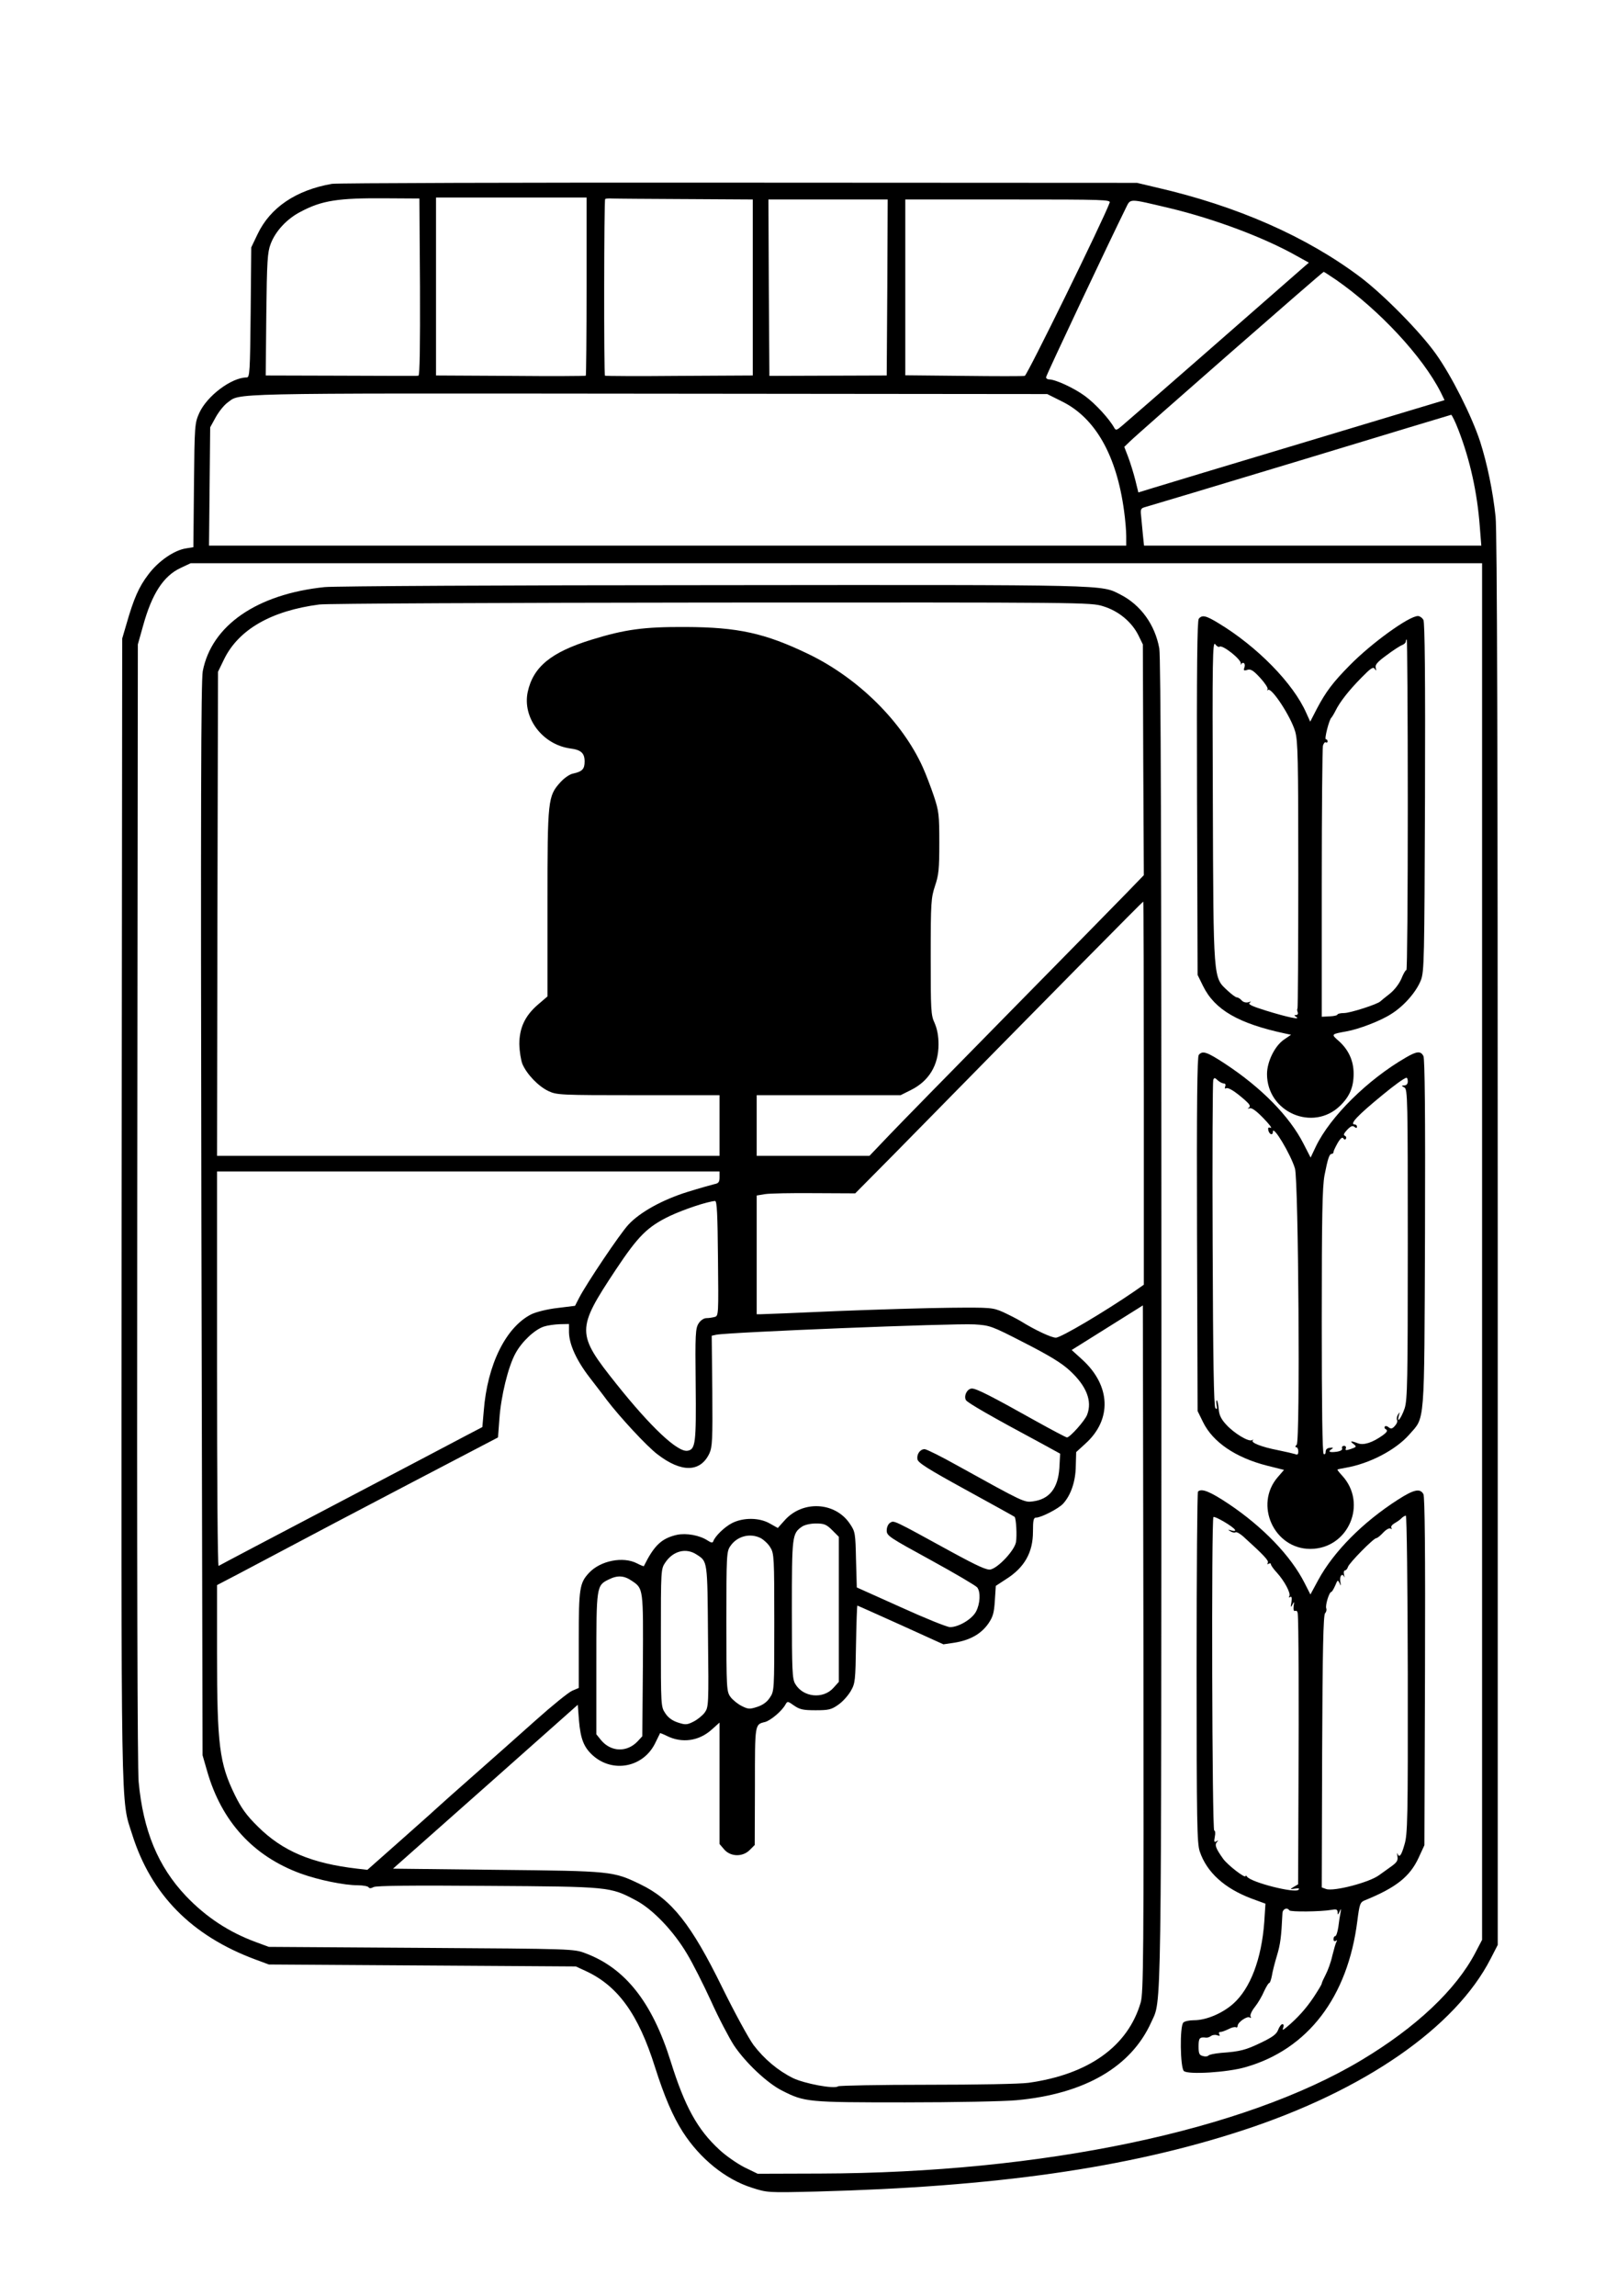 <?xml version="1.0" standalone="no"?>
<!DOCTYPE svg PUBLIC "-//W3C//DTD SVG 20010904//EN"
 "http://www.w3.org/TR/2001/REC-SVG-20010904/DTD/svg10.dtd">
<svg version="1.0" xmlns="http://www.w3.org/2000/svg"
 width="827pt" height="1174pt" viewBox="0 0 827 1174"
 preserveAspectRatio="xMidYMid meet">
<g transform="translate(0,1174) scale(0.1,-0.1)"
fill="#000000" stroke="none">
<path d="M1698 10800 c-184 -32 -316 -121 -381 -258 l-32 -67 -3 -332 c-3
-305 -5 -333 -20 -333 -78 0 -203 -94 -243 -182 -23 -52 -24 -61 -27 -369 l-3
-317 -37 -6 c-61 -9 -142 -65 -193 -133 -49 -64 -75 -124 -112 -253 l-22 -75
-3 -2918 c-2 -3181 -5 -3010 54 -3197 97 -308 304 -518 629 -639 l70 -26 785
-5 785 -5 50 -23 c165 -76 270 -221 355 -492 48 -151 91 -251 142 -331 88
-137 218 -242 352 -285 81 -26 81 -26 331 -20 916 24 1590 120 2178 312 625
204 1091 527 1271 879 l36 70 0 3603 c0 2465 -3 3633 -11 3700 -14 132 -43
271 -79 384 -43 131 -146 336 -226 448 -81 114 -267 302 -384 391 -277 209
-633 366 -1048 461 l-97 23 -2035 1 c-1119 1 -2056 -2 -2082 -6z m450 -527 c1
-300 -1 -453 -8 -454 -5 -1 -19 -1 -30 -1 -11 0 -185 0 -386 1 l-365 1 3 313
c3 269 6 318 22 359 24 65 83 129 153 165 109 58 191 71 438 69 l170 -1 3
-452z m852 4 c0 -250 -2 -456 -4 -458 -2 -2 -176 -3 -385 -1 l-381 2 0 455 0
455 385 0 385 0 0 -453z m505 445 l345 -2 0 -450 0 -450 -376 -2 c-207 -2
-378 -1 -380 1 -6 6 -5 897 1 903 3 3 19 4 35 3 17 -1 185 -2 375 -3z m1033
-452 l-3 -450 -300 -1 -300 -1 -3 451 -2 451 305 0 305 0 -2 -450z m1137 433
c-34 -92 -422 -883 -434 -885 -8 -2 -149 -2 -313 0 l-298 3 0 449 0 450 526 0
c497 0 526 -1 519 -17z m310 -28 c224 -54 477 -148 644 -242 l65 -36 -30 -26
c-158 -139 -897 -785 -923 -806 -29 -25 -34 -27 -42 -13 -26 47 -97 124 -150
163 -56 41 -151 85 -184 85 -8 0 -15 5 -15 11 0 10 333 714 406 861 28 55 8
55 229 3z m850 -367 c218 -152 440 -390 533 -573 l20 -41 -708 -213 c-389
-117 -742 -223 -783 -236 l-75 -23 -16 65 c-9 35 -25 87 -36 116 l-20 52 28
27 c40 40 986 868 992 868 2 0 31 -19 65 -42z m-1403 -621 c170 -84 279 -276
317 -560 6 -43 11 -101 11 -128 l0 -49 -2346 0 -2345 0 3 303 3 302 28 51 c16
29 42 61 59 74 70 51 -47 49 2149 47 l2045 -2 76 -38z m2028 -148 c59 -153 95
-318 108 -488 l8 -101 -863 0 -862 0 -6 58 c-3 31 -7 74 -9 95 -4 31 -1 38 17
43 12 3 369 110 792 238 424 129 773 234 777 235 3 0 21 -35 38 -80z m120
-4198 l0 -3520 -34 -65 c-99 -190 -304 -383 -583 -550 -602 -361 -1634 -577
-2768 -580 l-320 -1 -68 33 c-37 19 -95 59 -128 90 -112 103 -177 221 -249
452 -94 301 -232 476 -435 552 -60 23 -61 23 -840 28 l-780 5 -65 24 c-139 51
-256 128 -359 236 -143 151 -219 335 -242 585 -6 76 -9 1079 -7 2965 l3 2850
27 96 c45 163 104 254 192 295 l51 24 3303 0 3302 0 0 -3519z"/>
<path d="M1660 8738 c-346 -36 -578 -196 -623 -430 -9 -49 -11 -692 -7 -2803
l6 -2740 23 -80 c74 -259 236 -436 479 -525 91 -33 222 -60 293 -60 26 0 51
-5 54 -10 4 -7 13 -6 26 1 14 7 193 9 582 6 626 -4 627 -4 759 -74 86 -45 193
-157 262 -274 28 -46 83 -155 123 -242 39 -87 93 -189 117 -226 59 -88 170
-193 246 -231 116 -59 131 -60 630 -60 250 0 506 5 569 11 348 32 586 170 689
399 54 121 51 -61 52 3585 0 2413 -3 3398 -11 3440 -22 121 -95 222 -199 275
-101 51 -33 50 -2080 48 -1048 0 -1943 -5 -1990 -10z m3982 -98 c79 -24 146
-80 180 -148 l23 -47 2 -590 3 -590 -87 -90 c-48 -49 -317 -324 -599 -610
-281 -286 -558 -568 -614 -627 l-103 -108 -288 0 -289 0 0 155 0 155 368 0
368 0 52 26 c93 46 142 127 142 234 0 43 -7 79 -20 109 -19 40 -20 65 -20 340
0 279 2 300 22 361 19 56 22 86 22 220 0 143 -2 162 -28 240 -16 47 -41 113
-57 148 -105 232 -329 454 -583 577 -224 108 -362 138 -631 139 -212 1 -308
-12 -480 -65 -207 -64 -298 -139 -326 -267 -28 -132 75 -269 217 -289 56 -7
74 -24 74 -67 0 -38 -12 -51 -57 -61 -19 -3 -47 -23 -67 -45 -64 -71 -66 -88
-66 -619 l0 -476 -49 -42 c-66 -57 -95 -119 -95 -203 1 -36 8 -81 16 -101 23
-53 82 -114 133 -138 43 -20 59 -21 460 -21 l415 0 0 -155 0 -155 -1285 0
-1285 0 2 1238 3 1237 32 66 c75 151 241 246 486 278 34 5 936 9 2003 10 1914
1 1943 1 2006 -19z m208 -2490 l0 -979 -47 -33 c-153 -105 -377 -238 -403
-238 -23 0 -108 40 -177 83 -21 13 -63 34 -93 48 -53 23 -62 24 -270 22 -118
-1 -379 -9 -580 -17 -201 -9 -375 -16 -387 -16 l-23 0 0 304 0 303 42 7 c24 4
137 6 252 5 l210 -1 201 203 c812 827 1269 1289 1272 1289 2 0 3 -441 3 -980z
m-2170 -430 c0 -24 -5 -31 -27 -35 -16 -4 -77 -21 -138 -40 -128 -40 -243
-104 -301 -167 -44 -47 -216 -304 -252 -374 l-21 -41 -89 -11 c-53 -6 -108
-20 -134 -32 -131 -66 -226 -258 -244 -496 l-7 -81 -86 -45 c-47 -25 -349
-184 -671 -353 -322 -169 -588 -309 -592 -312 -5 -2 -8 451 -8 1006 l0 1011
1285 0 1285 0 0 -30z m-8 -414 c3 -288 3 -295 -17 -300 -11 -3 -30 -6 -42 -6
-13 0 -30 -11 -40 -27 -16 -25 -18 -53 -15 -313 3 -299 -1 -331 -41 -338 -50
-10 -188 120 -365 342 -205 257 -205 278 -3 583 115 173 162 220 276 275 72
34 192 74 232 77 10 1 13 -69 15 -293z m2162 -3805 c-65 -224 -266 -368 -574
-411 -44 -6 -260 -10 -519 -10 -244 0 -449 -4 -455 -8 -19 -15 -172 14 -230
42 -77 38 -147 97 -202 169 -25 34 -97 166 -159 292 -159 325 -260 453 -420
530 -139 67 -144 68 -732 74 l-533 6 473 419 472 419 6 -79 c8 -96 25 -139 72
-181 102 -90 256 -60 317 62 14 28 25 51 26 53 0 1 16 -5 34 -14 78 -39 165
-27 231 33 l39 35 0 -310 0 -311 24 -28 c33 -38 95 -39 131 -2 l25 25 1 301
c0 322 -1 315 52 328 29 8 86 56 104 89 10 18 12 18 44 -5 29 -20 46 -24 110
-24 66 0 81 3 116 28 22 15 50 46 64 70 23 40 24 52 27 240 2 108 5 197 7 197
2 0 102 -45 222 -99 l218 -99 60 9 c77 13 132 44 169 96 24 35 30 54 34 118
l5 76 52 34 c95 60 138 137 138 243 0 59 3 72 16 72 26 0 115 46 138 71 40 44
64 114 65 192 l2 72 47 43 c137 123 130 297 -16 430 l-54 49 182 114 182 114
3 -1755 c2 -1580 0 -1760 -14 -1809z m-2924 3427 c1 -62 38 -144 106 -232 32
-42 72 -93 87 -114 68 -89 205 -237 259 -278 123 -95 220 -93 266 4 15 33 17
69 15 319 l-3 283 23 5 c62 13 1206 59 1320 53 80 -5 87 -7 256 -94 127 -65
190 -103 232 -142 86 -79 116 -156 89 -226 -11 -30 -88 -116 -103 -116 -5 0
-75 37 -156 82 -232 130 -307 168 -330 168 -24 0 -43 -37 -31 -59 7 -13 124
-81 389 -223 l93 -51 -4 -74 c-7 -103 -51 -159 -135 -170 -45 -6 -47 -5 -388
184 -82 46 -157 83 -166 83 -23 0 -41 -25 -37 -51 2 -18 53 -50 248 -157 135
-74 247 -136 249 -138 8 -8 13 -96 7 -130 -8 -42 -89 -129 -129 -139 -19 -5
-65 16 -203 91 -299 164 -291 160 -311 148 -11 -7 -18 -23 -18 -40 0 -27 13
-35 225 -151 124 -68 231 -131 238 -140 18 -24 15 -83 -6 -123 -20 -39 -89
-80 -133 -80 -15 0 -129 46 -252 102 l-225 101 -4 142 c-3 135 -4 143 -31 183
-75 113 -243 122 -335 17 l-34 -38 -41 23 c-54 31 -136 31 -193 2 -39 -20 -87
-67 -96 -93 -3 -9 -11 -8 -29 4 -41 27 -109 39 -157 29 -79 -18 -117 -55 -169
-160 0 -2 -16 4 -35 14 -71 37 -187 14 -245 -48 -49 -52 -53 -80 -53 -343 l0
-246 -33 -14 c-19 -8 -103 -76 -188 -152 -85 -76 -228 -203 -319 -283 -91 -80
-167 -148 -170 -151 -3 -3 -87 -79 -188 -168 l-183 -162 -52 6 c-234 27 -382
90 -508 215 -59 58 -85 95 -117 160 -80 163 -92 255 -92 730 l0 345 113 59
c61 32 177 94 257 136 80 43 352 186 606 319 l461 241 7 94 c8 116 45 269 83
337 32 59 98 121 145 136 18 6 54 11 81 12 l47 1 0 -42z m1346 -1012 l34 -34
0 -371 0 -371 -27 -30 c-53 -60 -156 -49 -196 20 -15 25 -17 68 -17 380 0 377
1 389 52 424 13 9 43 16 71 16 42 0 54 -5 83 -34z m-365 -41 c16 -9 39 -30 49
-48 19 -30 20 -53 20 -383 0 -349 0 -351 -23 -385 -15 -23 -37 -38 -65 -47
-37 -12 -46 -12 -79 5 -20 10 -46 31 -57 46 -20 28 -21 41 -21 385 0 338 1
359 20 386 34 51 101 69 156 41z m-328 -84 c56 -36 55 -29 58 -418 4 -352 3
-362 -17 -390 -11 -15 -37 -36 -57 -46 -33 -17 -42 -17 -79 -5 -28 9 -50 24
-65 47 -23 34 -23 36 -23 386 0 350 0 352 23 386 40 59 106 76 160 40z m-332
-134 c60 -40 59 -37 57 -434 l-3 -361 -24 -26 c-54 -57 -135 -55 -186 5 l-25
31 0 360 c0 398 0 401 64 432 44 22 78 20 117 -7z"/>
<path d="M6131 8576 c-8 -10 -11 -251 -9 -917 l3 -904 28 -57 c60 -122 182
-192 421 -243 l29 -6 -35 -24 c-48 -32 -88 -114 -88 -177 0 -195 235 -297 374
-162 49 48 69 95 69 164 0 66 -26 123 -77 168 -39 34 -38 34 39 48 64 11 176
54 230 89 66 41 129 114 152 173 17 44 18 106 21 934 2 618 -1 894 -8 908 -6
11 -19 20 -28 20 -46 0 -237 -138 -349 -252 -86 -87 -122 -135 -168 -222 l-34
-66 -20 44 c-66 151 -251 340 -450 460 -64 39 -83 43 -100 22z m1069 -951 c0
-465 -3 -845 -7 -845 -5 0 -16 -20 -26 -45 -12 -27 -35 -57 -60 -77 -23 -18
-44 -35 -47 -38 -12 -14 -154 -60 -186 -60 -19 0 -34 -4 -34 -8 0 -4 -18 -8
-40 -9 l-40 -2 0 682 c0 375 3 692 6 704 4 13 10 20 15 17 5 -3 9 0 9 5 0 6
-4 11 -9 11 -9 0 17 101 28 110 3 3 13 19 21 35 22 45 67 103 133 170 47 48
60 57 68 45 8 -12 9 -11 5 5 -4 16 8 30 56 65 33 25 69 48 80 52 10 4 18 12
18 18 0 5 2 10 5 10 2 0 5 -380 5 -845z m-963 808 c13 13 114 -66 109 -87 -2
-6 -1 -8 1 -3 10 16 24 5 18 -14 -6 -18 -4 -20 15 -14 17 5 30 -3 65 -41 24
-26 41 -52 38 -58 -3 -6 -3 -8 2 -4 17 16 116 -134 139 -212 14 -48 16 -138
16 -734 0 -373 -2 -681 -4 -683 -3 -3 -2 -11 1 -19 3 -8 -1 -14 -8 -14 -11 0
-11 -3 1 -10 24 -16 -44 -2 -154 32 -71 22 -95 33 -85 40 10 7 8 8 -7 3 -13
-3 -26 1 -34 10 -7 8 -18 15 -24 15 -6 0 -28 16 -49 36 -72 67 -71 45 -74 969
-3 729 -1 818 12 801 8 -11 18 -16 22 -13z"/>
<path d="M6131 6346 c-8 -10 -11 -251 -9 -917 l3 -904 28 -57 c50 -102 166
-181 326 -222 l88 -22 -32 -37 c-122 -141 -19 -367 166 -367 195 0 295 232
163 375 -13 14 -24 28 -24 30 0 2 19 6 43 10 121 21 254 90 324 169 82 94 77
29 81 1028 2 618 -1 894 -8 908 -14 27 -34 25 -89 -7 -196 -113 -387 -302
-461 -455 l-27 -57 -37 72 c-71 139 -215 286 -401 408 -93 61 -115 68 -134 45z
m128 -146 c8 0 11 -6 7 -16 -3 -8 -2 -12 4 -9 11 7 47 -16 96 -59 25 -22 31
-32 22 -39 -9 -6 -8 -7 3 -4 11 4 35 -14 70 -50 30 -31 47 -53 38 -50 -13 4
-15 1 -12 -14 6 -21 23 -26 23 -6 0 37 91 -115 113 -188 18 -63 27 -1394 9
-1412 -8 -8 -9 -13 -3 -13 6 0 11 -9 11 -21 0 -16 -4 -20 -17 -14 -10 3 -49
12 -88 20 -82 16 -139 38 -128 50 5 4 2 5 -4 1 -17 -10 -93 36 -133 81 -24 26
-35 48 -37 77 -2 22 -6 42 -9 45 -4 3 -4 -7 -2 -22 4 -21 3 -26 -6 -17 -8 8
-12 242 -14 837 -2 455 0 833 3 841 5 13 8 12 23 -2 10 -9 24 -16 31 -16z
m941 10 c0 -12 -7 -20 -17 -20 -17 -1 -17 -1 0 -11 16 -9 17 -58 17 -800 0
-701 -2 -796 -16 -840 -17 -50 -42 -83 -30 -38 6 20 5 21 -4 6 -6 -9 -8 -22
-5 -28 4 -6 -1 -19 -11 -30 -13 -15 -20 -16 -31 -8 -7 7 -17 9 -20 5 -4 -4 -2
-11 6 -15 9 -6 5 -14 -17 -30 -53 -38 -98 -52 -127 -41 -36 14 -44 12 -22 -4
16 -13 15 -15 -14 -25 -25 -8 -30 -8 -26 3 3 7 -1 13 -9 13 -8 0 -13 -6 -10
-13 3 -7 -7 -14 -27 -17 -37 -5 -48 0 -27 13 11 7 9 9 -8 7 -14 -1 -22 -8 -22
-20 0 -10 -4 -15 -10 -12 -7 4 -10 241 -10 678 0 542 3 686 14 747 17 87 25
110 37 110 5 0 9 4 9 9 0 6 10 26 21 46 14 24 24 32 29 25 5 -8 10 -9 14 -2 3
6 0 12 -6 15 -9 2 -5 12 12 30 18 19 28 23 37 15 9 -7 13 -7 13 1 0 6 -4 11
-10 11 -31 0 10 44 143 153 57 47 109 85 120 86 4 1 7 -8 7 -19z"/>
<path d="M6127 4113 c-4 -3 -7 -408 -7 -899 0 -796 2 -899 16 -941 36 -107
127 -189 265 -241 l71 -26 -6 -94 c-14 -189 -71 -339 -158 -417 -56 -50 -139
-85 -201 -85 -24 0 -48 -5 -55 -12 -19 -19 -16 -232 3 -248 23 -19 222 -7 315
20 319 91 523 358 572 748 11 86 14 95 38 105 160 65 231 121 276 219 l29 63
3 887 c2 617 -1 894 -8 908 -17 31 -49 24 -130 -28 -181 -116 -329 -266 -408
-411 l-40 -74 -30 59 c-70 138 -212 286 -388 404 -96 64 -139 81 -157 63z
m189 -195 c4 -6 -2 -8 -17 -4 -20 6 -21 5 -6 -4 9 -6 21 -8 26 -5 6 3 23 -7
40 -22 105 -95 132 -124 125 -134 -4 -8 -3 -9 4 -5 7 4 12 3 12 -3 0 -5 14
-25 31 -43 38 -42 72 -105 63 -120 -4 -7 -3 -8 4 -4 8 5 10 -3 7 -26 -5 -27
-4 -30 5 -13 9 18 10 17 6 -8 -2 -18 1 -27 8 -24 7 3 12 -3 13 -12 5 -42 6
-442 4 -891 l-2 -495 -22 -13 c-21 -13 -21 -13 6 -9 19 3 25 1 18 -6 -19 -19
-243 38 -263 67 -4 6 -8 7 -8 3 0 -14 -91 56 -114 88 -38 53 -45 72 -32 86 8
9 8 10 -3 4 -11 -7 -13 -2 -8 23 4 19 2 32 -3 32 -11 0 -15 1592 -4 1603 7 6
100 -48 110 -65z m884 -740 c1 -741 -1 -818 -17 -870 -16 -57 -27 -70 -36 -45
-2 6 -2 0 0 -15 4 -22 -3 -32 -39 -57 -24 -17 -47 -34 -53 -38 -49 -38 -234
-86 -273 -72 l-22 8 2 695 c2 515 6 698 15 707 6 6 9 17 6 25 -6 15 15 84 26
84 3 0 12 15 20 33 12 29 13 30 22 12 8 -17 8 -16 4 7 -5 28 9 47 19 26 3 -7
3 -3 0 10 -3 12 -1 22 5 22 5 0 12 8 15 18 7 21 131 147 145 147 5 0 21 13 35
28 15 16 31 25 38 21 7 -4 8 -3 4 4 -4 6 4 16 16 23 12 7 29 18 36 26 7 7 17
13 22 13 5 0 9 -356 10 -812z m-606 -1206 c5 -9 161 -7 214 2 26 5 32 3 33
-11 0 -16 2 -15 10 2 8 18 9 17 5 -5 -3 -14 -8 -46 -11 -72 -4 -27 -11 -48
-16 -48 -5 0 -9 -7 -9 -16 0 -9 5 -12 12 -8 7 5 8 3 3 -5 -4 -7 -13 -39 -21
-71 -7 -33 -23 -76 -34 -97 -11 -21 -20 -41 -20 -45 0 -5 -19 -36 -42 -71 -39
-58 -82 -106 -137 -152 -21 -17 -24 -18 -18 -2 4 9 2 17 -4 17 -6 0 -16 -13
-22 -29 -8 -22 -28 -37 -86 -65 -79 -38 -107 -46 -206 -53 -33 -3 -62 -9 -65
-14 -3 -4 -16 -6 -28 -2 -18 4 -22 12 -22 49 0 43 5 49 38 45 8 -1 19 3 26 9
8 5 22 7 31 3 13 -4 16 -3 11 5 -4 7 -2 12 6 12 7 0 26 7 42 15 15 8 32 12 37
9 5 -3 9 1 9 8 1 18 48 51 62 42 7 -4 8 -3 4 5 -4 6 5 28 22 49 16 20 37 56
47 80 11 23 22 42 26 42 4 0 10 17 14 38 3 20 15 67 26 103 17 57 22 91 28
217 1 21 24 31 35 14z"/>
</g>
</svg>
